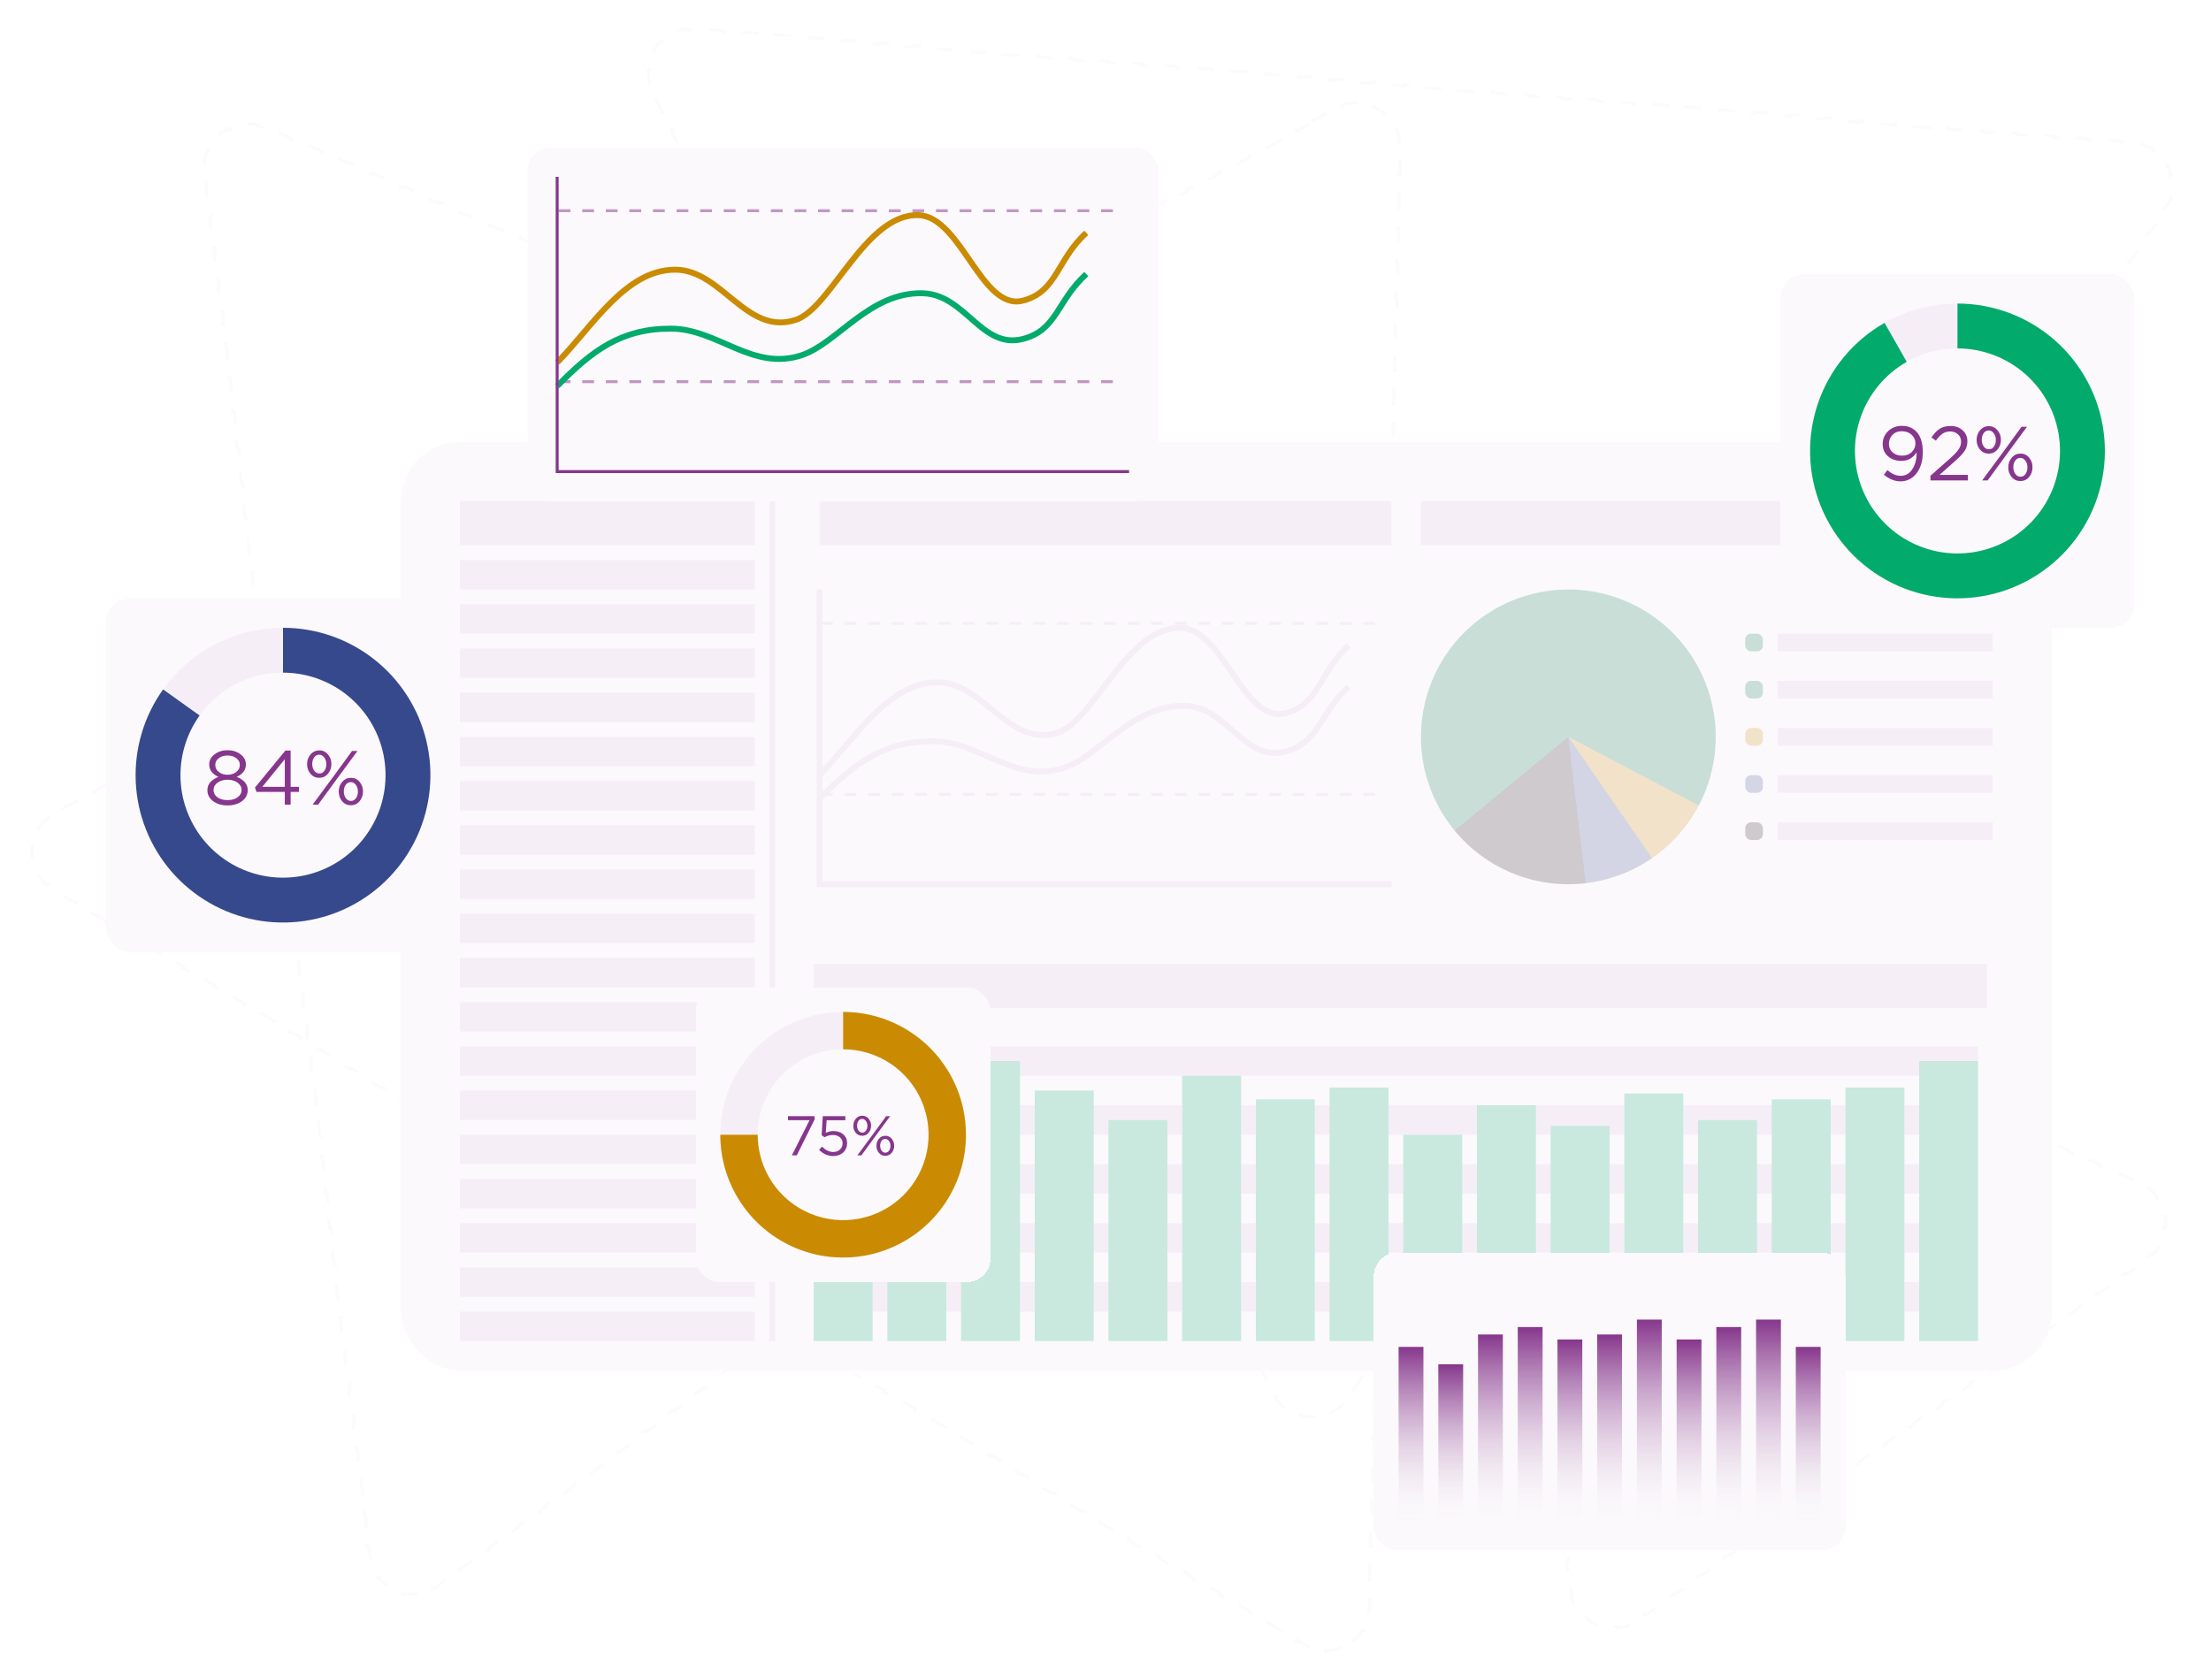 <svg width="750" height="570" viewBox="0 0 750 570" fill="none" xmlns="http://www.w3.org/2000/svg">
<g clip-path="url(#clip0_76_2983)">
<path opacity="0.5" d="M444.833 41.215L450.128 38.301L450.369 38.739L453.017 37.281C453.778 36.862 454.552 36.52 455.332 36.249L455.168 35.777C456.876 35.185 458.614 34.927 460.315 34.965L460.304 35.465C462.012 35.502 463.683 35.847 465.244 36.457L465.426 35.992C467.055 36.628 468.567 37.543 469.887 38.69L469.559 39.068C470.824 40.167 471.906 41.486 472.732 42.982L473.169 42.74C473.992 44.229 474.571 45.888 474.84 47.676L474.345 47.75C474.468 48.566 474.524 49.411 474.506 50.28L474.444 53.301L474.944 53.311L474.821 59.354L474.321 59.344L474.198 65.387L474.698 65.397L474.574 71.44L474.074 71.429L473.951 77.472L474.451 77.483L474.328 83.525L473.828 83.515L473.705 89.558L474.204 89.568L474.081 95.611L473.581 95.601L473.458 101.644L473.958 101.654L473.835 107.697L473.335 107.686L473.211 113.729L473.711 113.74L473.588 119.782L473.088 119.772L472.965 125.815L473.465 125.825L473.341 131.868L472.842 131.858L472.718 137.901L473.218 137.911L473.095 143.954L472.595 143.944L472.472 149.986L472.972 149.997L472.848 156.039L472.348 156.029L472.225 162.072L472.725 162.082L472.602 168.125L472.102 168.115L471.978 174.158L472.478 174.168L472.355 180.211L471.855 180.201L471.732 186.243L472.232 186.254L472.108 192.296L471.609 192.286L471.485 198.329L471.985 198.339L471.862 204.382L471.362 204.372L471.239 210.415L471.739 210.425L471.615 216.468L471.115 216.458L470.992 222.5L471.492 222.511L471.369 228.553L470.869 228.543L470.745 234.586L471.245 234.596L471.122 240.639L470.622 240.629L470.499 246.672L470.999 246.682L470.875 252.725L470.376 252.715L470.252 258.757L470.752 258.768L470.629 264.811L470.129 264.8L470.006 270.843L470.506 270.853L470.382 276.896L469.882 276.886L469.759 282.929L470.259 282.939L470.136 288.982L469.636 288.972L469.513 295.015L470.012 295.025L469.889 301.068L469.389 301.057L469.266 307.1L469.766 307.11L469.643 313.153L469.143 313.143L469.019 319.186L469.519 319.196L469.396 325.239L468.896 325.229L468.773 331.272L469.273 331.282L469.149 337.325L468.649 337.314L468.526 343.357L469.026 343.367L468.903 349.41L468.403 349.4L468.28 355.443L468.779 355.453L468.656 361.496L468.156 361.486L468.033 367.529L468.533 367.539L468.41 373.582L467.91 373.571L467.786 379.614L468.286 379.625L468.163 385.667L467.663 385.657L467.54 391.7L468.04 391.71L467.916 397.753L467.416 397.743L467.293 403.786L467.793 403.796L467.67 409.839L467.17 409.829L467.047 415.871L467.547 415.882L467.423 421.924L466.923 421.914L466.8 427.957L467.3 427.967L467.177 434.01L466.677 434L466.553 440.043L467.053 440.053L466.93 446.096L466.43 446.086L466.307 452.128L466.807 452.139L466.683 458.181L466.184 458.171L466.06 464.214L466.56 464.224L466.437 470.267L465.937 470.257L465.814 476.3L466.314 476.31L466.19 482.353L465.69 482.343L465.567 488.385L466.067 488.396L465.944 494.438L465.444 494.428L465.32 500.471L465.82 500.481L465.697 506.524L465.197 506.514L465.074 512.557L465.574 512.567L465.45 518.61L464.951 518.6L464.827 524.642L465.327 524.653L465.204 530.695L464.704 530.685L464.581 536.728L465.081 536.738L464.957 542.781L464.457 542.771L464.396 545.792C464.378 546.662 464.288 547.503 464.132 548.313L464.623 548.407C464.282 550.183 463.636 551.817 462.753 553.271L462.325 553.012C461.439 554.472 460.305 555.746 458.996 556.793L459.308 557.184C457.942 558.276 456.394 559.129 454.74 559.698L454.577 559.226C452.993 559.771 451.309 560.048 449.601 560.016L449.592 560.516C447.891 560.484 446.165 560.156 444.482 559.494L444.665 559.029C443.897 558.727 443.138 558.353 442.394 557.903L439.808 556.339L439.55 556.767L434.378 553.639L434.637 553.211L429.465 550.083L429.207 550.511L424.035 547.383L424.294 546.955L419.122 543.827L418.863 544.254L413.692 541.126L413.95 540.698L408.779 537.57L408.52 537.998L403.348 534.87L403.607 534.442L398.436 531.314L398.177 531.742L393.005 528.613L393.264 528.186L388.092 525.057L387.834 525.485L382.662 522.357L382.921 521.929L377.749 518.801L377.49 519.229L372.319 516.101L372.578 515.673L367.406 512.545L367.147 512.972L361.976 509.844L362.234 509.416L357.063 506.288L356.804 506.716L351.632 503.588L351.891 503.16L346.72 500.032L346.461 500.46L341.289 497.332L341.548 496.904L336.376 493.775L336.118 494.203L330.946 491.075L331.205 490.647L326.033 487.519L325.774 487.947L320.603 484.819L320.862 484.391L315.69 481.263L315.431 481.691L310.26 478.562L310.518 478.134L305.347 475.006L305.088 475.434L299.916 472.306L300.175 471.878L295.004 468.75L294.745 469.178L289.573 466.05L289.832 465.622L284.66 462.494L284.402 462.921L279.23 459.793L279.489 459.365L274.317 456.237L274.058 456.665L268.887 453.537L269.146 453.109L263.974 449.981L263.715 450.409L258.544 447.28L258.802 446.853L253.631 443.724L253.372 444.152L248.2 441.024L248.459 440.596L243.288 437.468L243.029 437.896L237.857 434.768L238.116 434.34L232.944 431.212L232.686 431.639L227.514 428.511L227.773 428.083L222.601 424.955L222.342 425.383L217.171 422.255L217.429 421.827L212.258 418.699L211.999 419.127L206.827 415.998L207.086 415.571L201.915 412.442L201.656 412.87L196.484 409.742L196.743 409.314L191.571 406.186L191.313 406.614L186.141 403.486L186.4 403.058L181.228 399.93L180.969 400.357L175.798 397.229L176.057 396.801L170.885 393.673L170.626 394.101L165.455 390.973L165.713 390.545L160.542 387.417L160.283 387.845L155.111 384.716L155.37 384.289L150.199 381.16L149.94 381.588L144.768 378.46L145.027 378.032L139.855 374.904L139.597 375.332L134.425 372.204L134.684 371.776L129.512 368.648L129.253 369.075L124.082 365.947L124.341 365.519L119.169 362.391L118.91 362.819L113.739 359.691L113.997 359.263L108.826 356.135L108.567 356.563L103.395 353.434L103.654 353.007L98.483 349.878L98.224 350.306L93.052 347.178L93.311 346.75L88.139 343.622L87.881 344.05L82.709 340.922L82.968 340.494L77.796 337.366L77.537 337.793L72.366 334.665L72.624 334.237L67.453 331.109L67.194 331.537L62.023 328.409L62.281 327.981L57.11 324.853L56.851 325.281L51.679 322.152L51.938 321.725L46.767 318.596L46.508 319.024L41.336 315.896L41.595 315.468L36.423 312.34L36.165 312.768L30.993 309.64L31.252 309.212L26.08 306.084L25.821 306.511L20.65 303.383L20.909 302.955L18.323 301.391C17.579 300.941 16.895 300.442 16.272 299.903L15.944 300.281C14.577 299.097 13.485 297.721 12.667 296.229L13.106 295.989C12.284 294.491 11.748 292.871 11.495 291.214L11.001 291.29C10.738 289.561 10.774 287.793 11.107 286.076L11.598 286.172C11.918 284.527 12.52 282.93 13.402 281.467L12.974 281.209C13.852 279.752 14.999 278.421 16.413 277.295L16.725 277.686C17.37 277.172 18.073 276.701 18.835 276.282L21.482 274.825L21.241 274.387L26.536 271.472L26.777 271.91L32.072 268.995L31.831 268.557L37.126 265.643L37.367 266.081L42.662 263.166L42.421 262.728L47.716 259.813L47.957 260.251L53.252 257.337L53.011 256.899L58.306 253.984L58.547 254.422L63.842 251.507L63.6 251.069L68.895 248.155L69.136 248.593L74.431 245.678L74.19 245.24L79.485 242.326L79.726 242.764L85.021 239.849L84.78 239.411L90.075 236.496L90.316 236.934L95.611 234.02L95.37 233.582L100.665 230.667L100.906 231.105L106.201 228.19L105.96 227.752L111.255 224.838L111.496 225.276L116.791 222.361L116.549 221.923L121.844 219.008L122.085 219.446L127.38 216.532L127.139 216.094L132.434 213.179L132.675 213.617L137.97 210.702L137.729 210.264L143.024 207.35L143.265 207.788L148.56 204.873L148.319 204.435L153.614 201.521L153.855 201.959L159.15 199.044L158.909 198.606L164.204 195.691L164.445 196.129L169.74 193.215L169.498 192.777L174.793 189.862L175.034 190.3L180.329 187.385L180.088 186.947L185.383 184.033L185.624 184.471L190.919 181.556L190.678 181.118L195.973 178.203L196.214 178.641L201.509 175.727L201.268 175.289L206.563 172.374L206.804 172.812L212.099 169.897L211.858 169.459L217.153 166.545L217.394 166.983L222.689 164.068L222.447 163.63L227.742 160.716L227.983 161.154L233.278 158.239L233.037 157.801L238.332 154.886L238.573 155.324L243.868 152.41L243.627 151.972L248.922 149.057L249.163 149.495L254.458 146.58L254.217 146.142L259.512 143.228L259.753 143.666L265.048 140.751L264.807 140.313L270.102 137.398L270.343 137.836L275.638 134.922L275.396 134.484L280.691 131.569L280.932 132.007L286.227 129.092L285.986 128.654L291.281 125.74L291.522 126.178L296.817 123.263L296.576 122.825L301.871 119.911L302.112 120.349L307.407 117.434L307.166 116.996L312.461 114.081L312.702 114.519L317.997 111.605L317.756 111.167L323.051 108.252L323.292 108.69L328.587 105.775L328.345 105.337L333.64 102.423L333.882 102.861L339.176 99.946L338.935 99.508L344.23 96.593L344.471 97.031L349.766 94.117L349.525 93.679L354.82 90.764L355.061 91.202L360.356 88.287L360.115 87.85L365.41 84.935L365.651 85.373L370.946 82.458L370.705 82.02L376 79.106L376.241 79.544L381.536 76.629L381.294 76.191L386.589 73.276L386.83 73.714L392.125 70.8L391.884 70.362L397.179 67.447L397.42 67.885L402.715 64.97L402.474 64.532L407.769 61.618L408.01 62.056L413.305 59.141L413.064 58.703L418.359 55.788L418.6 56.227L423.895 53.312L423.654 52.874L428.949 49.959L429.19 50.397L434.485 47.483L434.243 47.044L439.538 44.13L439.779 44.568L445.074 41.653L444.833 41.215Z" stroke="#FBF9FB" stroke-dasharray="6 6"/>
<path opacity="0.5" d="M513.374 337.087L512.824 331.239L513.322 331.192L513.047 328.269C512.966 327.403 512.959 326.557 513.022 325.734L512.523 325.696C512.66 323.893 513.116 322.197 513.827 320.651L514.281 320.86C514.996 319.308 515.977 317.913 517.158 316.724L516.803 316.372C518.036 315.131 519.477 314.107 521.055 313.353L521.271 313.804C522.783 313.081 524.424 312.615 526.124 312.452L526.077 311.954C527.77 311.792 529.522 311.922 531.27 312.387L531.141 312.87C531.938 313.083 532.735 313.367 533.525 313.73L536.195 314.953L536.403 314.499L541.743 316.946L541.534 317.401L546.873 319.848L547.082 319.394L552.421 321.841L552.212 322.296L557.552 324.743L557.76 324.289L563.099 326.736L562.891 327.191L568.23 329.638L568.438 329.184L573.777 331.631L573.569 332.086L578.908 334.533L579.116 334.079L584.455 336.526L584.247 336.981L589.586 339.428L589.795 338.973L595.134 341.421L594.925 341.875L600.264 344.323L600.473 343.868L605.812 346.316L605.604 346.77L610.943 349.218L611.151 348.763L616.49 351.211L616.282 351.665L621.621 354.113L621.829 353.658L627.168 356.106L626.96 356.56L632.299 359.008L632.508 358.553L637.847 361.001L637.638 361.455L642.977 363.903L643.186 363.448L648.525 365.895L648.317 366.35L653.656 368.797L653.864 368.343L659.203 370.79L658.995 371.245L664.334 373.692L664.542 373.238L669.881 375.685L669.673 376.14L675.012 378.587L675.221 378.133L680.56 380.58L680.351 381.035L685.69 383.482L685.899 383.028L691.238 385.475L691.03 385.93L696.369 388.377L696.577 387.923L701.916 390.37L701.708 390.825L707.047 393.272L707.255 392.817L712.594 395.265L712.386 395.719L717.725 398.167L717.934 397.712L723.273 400.16L723.064 400.614L725.734 401.838C726.524 402.2 727.26 402.618 727.941 403.084L728.223 402.671C729.716 403.691 730.958 404.934 731.941 406.322L731.533 406.611C732.519 408.006 733.237 409.553 733.676 411.171L734.159 411.04C734.617 412.728 734.783 414.488 734.647 416.231L734.148 416.192C734.018 417.863 733.602 419.518 732.893 421.072L733.347 421.279C732.641 422.827 731.653 424.28 730.376 425.56L730.022 425.207C729.44 425.791 728.795 426.339 728.086 426.842L725.691 428.543L725.981 428.95L721.191 432.35L720.902 431.943L716.113 435.343L716.402 435.75L711.613 439.151L711.324 438.743L706.535 442.143L706.824 442.551L702.035 445.951L701.745 445.543L696.956 448.943L697.246 449.351L692.457 452.751L692.167 452.343L687.378 455.743L687.668 456.151L682.878 459.551L682.589 459.143L677.8 462.543L678.089 462.951L673.3 466.351L673.011 465.943L668.222 469.344L668.511 469.751L663.722 473.151L663.433 472.744L658.643 476.144L658.933 476.551L654.144 479.952L653.854 479.544L649.065 482.944L649.355 483.352L644.566 486.752L644.276 486.344L639.487 489.744L639.776 490.152L634.987 493.552L634.698 493.144L629.909 496.544L630.198 496.952L625.409 500.352L625.12 499.944L620.33 503.344L620.62 503.752L615.831 507.152L615.541 506.745L610.752 510.145L611.042 510.552L606.253 513.952L605.963 513.545L601.174 516.945L601.463 517.353L596.674 520.753L596.385 520.345L591.596 523.745L591.885 524.153L587.096 527.553L586.807 527.145L582.017 530.545L582.307 530.953L577.518 534.353L577.228 533.945L572.439 537.345L572.729 537.753L567.94 541.153L567.65 540.745L562.861 544.146L563.15 544.553L558.361 547.953L558.072 547.546L555.677 549.246C554.968 549.749 554.239 550.177 553.495 550.535L553.712 550.985C552.082 551.768 550.384 552.222 548.69 552.379L548.644 551.881C546.943 552.038 545.244 551.886 543.624 551.457L543.496 551.941C541.805 551.494 540.198 550.757 538.756 549.768L539.039 549.356C537.657 548.408 536.432 547.22 535.441 545.828L535.034 546.119C534.047 544.733 533.283 543.151 532.812 541.405L533.295 541.275C533.08 540.478 532.928 539.646 532.847 538.78L532.572 535.856L532.074 535.903L531.524 530.056L532.022 530.009L531.472 524.161L530.974 524.208L530.424 518.361L530.922 518.314L530.372 512.466L529.874 512.513L529.324 506.665L529.822 506.619L529.272 500.771L528.774 500.818L528.224 494.97L528.722 494.924L528.172 489.076L527.674 489.123L527.124 483.275L527.622 483.229L527.072 477.381L526.574 477.428L526.024 471.58L526.522 471.533L525.972 465.686L525.474 465.733L524.924 459.885L525.422 459.838L524.872 453.991L524.374 454.038L523.824 448.19L524.322 448.143L523.772 442.296L523.274 442.343L522.724 436.495L523.222 436.448L522.672 430.601L522.174 430.647L521.624 424.8L522.122 424.753L521.572 418.906L521.074 418.952L520.524 413.105L521.022 413.058L520.472 407.21L519.974 407.257L519.424 401.41L519.922 401.363L519.372 395.515L518.874 395.562L518.324 389.715L518.822 389.668L518.272 383.82L517.774 383.867L517.224 378.02L517.722 377.973L517.172 372.125L516.674 372.172L516.124 366.324L516.622 366.278L516.072 360.43L515.574 360.477L515.024 354.629L515.522 354.583L514.972 348.735L514.474 348.782L513.924 342.934L514.422 342.887L513.872 337.04L513.374 337.087Z" stroke="#FBF9FB" stroke-dasharray="6 6"/>
<path opacity="0.5" d="M462.369 466.863L458.991 471.772L458.58 471.488L456.891 473.943C456.398 474.659 455.86 475.312 455.284 475.903L455.642 476.252C454.38 477.547 452.943 478.556 451.405 479.286L451.191 478.834C449.648 479.566 448 480.006 446.331 480.161L446.377 480.659C444.635 480.82 442.873 480.681 441.179 480.247L441.303 479.762C439.679 479.347 438.121 478.652 436.712 477.686L436.429 478.098C435.026 477.136 433.765 475.913 432.723 474.435L433.132 474.147C432.657 473.473 432.228 472.743 431.854 471.958L430.573 469.268L430.122 469.483L427.56 464.103L428.011 463.888L425.449 458.509L424.998 458.724L422.435 453.344L422.887 453.129L420.325 447.749L419.873 447.964L417.311 442.584L417.762 442.369L415.2 436.99L414.749 437.205L412.187 431.825L412.638 431.61L410.076 426.23L409.624 426.445L407.062 421.065L407.514 420.85L404.951 415.471L404.5 415.686L401.938 410.306L402.389 410.091L399.827 404.711L399.376 404.926L396.813 399.546L397.265 399.331L394.703 393.952L394.251 394.167L391.689 388.787L392.14 388.572L389.578 383.192L389.127 383.407L386.565 378.027L387.016 377.812L384.454 372.433L384.002 372.648L381.44 367.268L381.892 367.053L379.329 361.673L378.878 361.888L376.316 356.508L376.767 356.293L374.205 350.914L373.754 351.129L371.191 345.749L371.643 345.534L369.081 340.154L368.629 340.369L366.067 334.989L366.518 334.774L363.956 329.395L363.505 329.61L360.943 324.23L361.394 324.015L358.832 318.635L358.38 318.85L355.818 313.47L356.27 313.255L353.707 307.876L353.256 308.091L350.694 302.711L351.145 302.496L348.583 297.116L348.131 297.331L345.569 291.951L346.021 291.736L343.459 286.357L343.007 286.572L340.445 281.192L340.896 280.977L338.334 275.597L337.883 275.812L335.32 270.432L335.772 270.217L333.21 264.838L332.758 265.053L330.196 259.673L330.647 259.458L328.085 254.078L327.634 254.293L325.072 248.913L325.523 248.698L322.961 243.319L322.509 243.534L319.947 238.154L320.399 237.939L317.836 232.559L317.385 232.774L314.823 227.394L315.274 227.179L312.712 221.8L312.261 222.015L309.698 216.635L310.15 216.42L307.588 211.04L307.136 211.255L304.574 205.875L305.025 205.66L302.463 200.281L302.012 200.496L299.45 195.116L299.901 194.901L297.339 189.521L296.887 189.736L294.325 184.356L294.777 184.141L292.215 178.762L291.763 178.977L289.201 173.597L289.652 173.382L287.09 168.002L286.639 168.217L284.076 162.837L284.528 162.622L281.966 157.243L281.514 157.458L278.952 152.078L279.403 151.863L276.841 146.483L276.39 146.698L273.828 141.318L274.279 141.103L271.717 135.724L271.265 135.939L268.703 130.559L269.155 130.344L266.592 124.964L266.141 125.179L263.579 119.799L264.03 119.584L261.468 114.205L261.017 114.42L258.454 109.04L258.906 108.825L256.344 103.445L255.892 103.66L253.33 98.28L253.781 98.065L251.219 92.686L250.768 92.9L248.206 87.521L248.657 87.306L246.095 81.926L245.643 82.141L243.081 76.761L243.533 76.546L240.97 71.166L240.519 71.382L237.957 66.002L238.408 65.787L235.846 60.407L235.395 60.622L232.832 55.242L233.284 55.027L230.722 49.648L230.27 49.862L227.708 44.483L228.159 44.268L225.597 38.888L225.146 39.103L222.584 33.723L223.035 33.508L221.754 30.818C221.38 30.034 221.084 29.241 220.86 28.447L220.378 28.583C219.888 26.842 219.733 25.093 219.87 23.397L220.368 23.437C220.506 21.734 220.948 20.087 221.649 18.564L221.195 18.355C221.926 16.766 222.928 15.31 224.15 14.059L224.508 14.409C225.68 13.211 227.06 12.209 228.602 11.472L228.386 11.021C229.921 10.287 231.611 9.806 233.411 9.643L233.457 10.141C234.278 10.066 235.124 10.06 235.991 10.129L238.961 10.364L239.001 9.866L244.941 10.337L244.901 10.835L250.841 11.306L250.881 10.808L256.821 11.279L256.781 11.777L262.721 12.248L262.761 11.75L268.701 12.221L268.662 12.719L274.602 13.19L274.641 12.692L280.581 13.162L280.542 13.661L286.482 14.132L286.521 13.633L292.461 14.104L292.422 14.603L298.362 15.074L298.402 14.575L304.342 15.046L304.302 15.545L310.242 16.016L310.282 15.517L316.222 15.988L316.182 16.487L322.122 16.958L322.162 16.459L328.102 16.93L328.063 17.428L334.003 17.899L334.042 17.401L339.982 17.872L339.943 18.37L345.883 18.841L345.922 18.343L351.862 18.814L351.823 19.312L357.763 19.783L357.803 19.285L363.743 19.756L363.703 20.254L369.643 20.725L369.683 20.227L375.623 20.698L375.583 21.196L381.523 21.667L381.563 21.169L387.503 21.64L387.464 22.138L393.404 22.609L393.443 22.11L399.383 22.581L399.344 23.08L405.284 23.551L405.323 23.052L411.263 23.523L411.224 24.022L417.164 24.493L417.204 23.994L423.144 24.465L423.104 24.964L429.044 25.435L429.084 24.936L435.024 25.407L434.984 25.905L440.924 26.376L440.964 25.878L446.904 26.349L446.865 26.847L452.805 27.318L452.844 26.82L458.784 27.291L458.745 27.789L464.685 28.26L464.724 27.762L470.664 28.233L470.625 28.731L476.565 29.202L476.605 28.704L482.545 29.175L482.505 29.673L488.445 30.144L488.485 29.646L494.425 30.116L494.385 30.615L500.325 31.086L500.365 30.587L506.305 31.058L506.266 31.557L512.206 32.028L512.245 31.529L518.185 32L518.146 32.499L524.086 32.97L524.125 32.471L530.065 32.942L530.026 33.441L535.966 33.911L536.006 33.413L541.946 33.884L541.906 34.383L547.846 34.853L547.886 34.355L553.826 34.826L553.786 35.324L559.726 35.795L559.766 35.297L565.706 35.768L565.667 36.266L571.607 36.737L571.646 36.239L577.586 36.71L577.547 37.208L583.487 37.679L583.526 37.181L589.466 37.652L589.427 38.15L595.367 38.621L595.407 38.123L601.347 38.593L601.307 39.092L607.247 39.563L607.287 39.064L613.227 39.535L613.187 40.034L619.127 40.505L619.167 40.006L625.107 40.477L625.068 40.976L631.008 41.447L631.047 40.948L636.987 41.419L636.948 41.918L642.888 42.389L642.927 41.89L648.867 42.361L648.828 42.859L654.768 43.33L654.808 42.832L660.748 43.303L660.708 43.801L666.648 44.272L666.688 43.774L672.628 44.245L672.588 44.743L678.528 45.214L678.568 44.716L684.508 45.187L684.469 45.685L690.409 46.156L690.448 45.658L696.388 46.129L696.349 46.627L702.289 47.098L702.328 46.599L708.268 47.071L708.229 47.569L714.169 48.04L714.209 47.541L720.149 48.012L720.109 48.511L723.079 48.746C723.946 48.815 724.781 48.955 725.58 49.157L725.703 48.673C727.456 49.118 729.049 49.859 730.449 50.825L730.165 51.237C731.571 52.207 732.776 53.414 733.744 54.782L734.153 54.493C735.163 55.921 735.923 57.517 736.395 59.201L735.913 59.336C736.365 60.95 736.542 62.647 736.41 64.35L736.909 64.388C736.777 66.085 736.348 67.788 735.589 69.43L735.135 69.22C734.789 69.968 734.371 70.704 733.878 71.421L732.189 73.875L732.601 74.159L729.223 79.067L728.811 78.784L725.434 83.693L725.845 83.976L722.468 88.885L722.056 88.602L718.678 93.51L719.09 93.794L715.712 98.703L715.3 98.419L711.922 103.328L712.334 103.611L708.956 108.52L708.544 108.237L705.166 113.145L705.578 113.429L702.2 118.338L701.788 118.054L698.41 122.963L698.822 123.247L695.444 128.155L695.032 127.872L691.655 132.781L692.066 133.064L688.689 137.973L688.277 137.69L684.899 142.598L685.311 142.882L681.933 147.791L681.521 147.507L678.143 152.416L678.555 152.699L675.177 157.608L674.765 157.325L671.387 162.234L671.799 162.517L668.421 167.426L668.009 167.142L664.631 172.051L665.043 172.335L661.665 177.243L661.254 176.96L657.876 181.869L658.288 182.152L654.91 187.061L654.498 186.778L651.12 191.686L651.532 191.97L648.154 196.879L647.742 196.595L644.364 201.504L644.776 201.787L641.398 206.696L640.986 206.413L637.608 211.322L638.02 211.605L634.642 216.514L634.23 216.23L630.852 221.139L631.264 221.423L627.886 226.331L627.475 226.048L624.097 230.957L624.509 231.24L621.131 236.149L620.719 235.866L617.341 240.774L617.753 241.058L614.375 245.967L613.963 245.683L610.585 250.592L610.997 250.876L607.619 255.784L607.207 255.501L603.829 260.41L604.241 260.693L600.863 265.602L600.451 265.318L597.073 270.227L597.485 270.511L594.107 275.42L593.696 275.136L590.318 280.045L590.73 280.328L587.352 285.237L586.94 284.954L583.562 289.863L583.974 290.146L580.596 295.055L580.184 294.771L576.806 299.68L577.218 299.964L573.84 304.872L573.428 304.589L570.05 309.498L570.462 309.781L567.084 314.69L566.672 314.407L563.294 319.315L563.706 319.599L560.328 324.508L559.917 324.224L556.539 329.133L556.951 329.416L553.573 334.325L553.161 334.042L549.783 338.951L550.195 339.234L546.817 344.143L546.405 343.859L543.027 348.768L543.439 349.052L540.061 353.96L539.649 353.677L536.271 358.586L536.683 358.869L533.305 363.778L532.893 363.495L529.515 368.403L529.927 368.687L526.549 373.596L526.138 373.312L522.76 378.221L523.172 378.504L519.794 383.413L519.382 383.13L516.004 388.039L516.416 388.322L513.038 393.231L512.626 392.947L509.248 397.856L509.66 398.14L506.282 403.049L505.87 402.765L502.492 407.674L502.904 407.957L499.526 412.866L499.114 412.583L495.736 417.491L496.148 417.775L492.77 422.684L492.359 422.4L488.981 427.309L489.393 427.593L486.015 432.501L485.603 432.218L482.225 437.127L482.637 437.41L479.259 442.319L478.847 442.036L475.469 446.944L475.881 447.228L472.503 452.137L472.091 451.853L468.713 456.762L469.125 457.045L465.747 461.954L465.335 461.671L461.957 466.58L462.369 466.863Z" stroke="#FBF9FB" stroke-dasharray="6 6"/>
<path opacity="0.5" d="M516.18 226.069L521.749 228.46L521.552 228.919L524.336 230.115C525.135 230.458 525.881 230.857 526.573 231.306L526.845 230.886C528.362 231.87 529.634 233.082 530.65 234.447L530.249 234.745C531.27 236.115 532.025 237.645 532.503 239.251L532.982 239.109C533.482 240.785 533.69 242.54 533.597 244.287L533.098 244.26C533.008 245.934 532.632 247.598 531.961 249.168L532.42 249.365C531.752 250.929 530.799 252.406 529.554 253.717L529.192 253.373C528.624 253.971 527.992 254.534 527.296 255.054L524.868 256.868L525.168 257.269L520.313 260.896L520.013 260.496L515.159 264.123L515.458 264.524L510.603 268.151L510.304 267.751L505.449 271.378L505.749 271.779L500.894 275.406L500.595 275.006L495.74 278.633L496.039 279.034L491.184 282.661L490.885 282.261L486.03 285.888L486.33 286.289L481.475 289.916L481.176 289.516L476.321 293.143L476.62 293.544L471.765 297.171L471.466 296.77L466.611 300.398L466.911 300.799L462.056 304.426L461.757 304.025L456.902 307.653L457.201 308.054L452.346 311.681L452.047 311.28L447.192 314.908L447.492 315.308L442.637 318.936L442.338 318.535L437.483 322.163L437.782 322.563L432.927 326.191L432.628 325.79L427.773 329.418L428.073 329.818L423.218 333.446L422.919 333.045L418.064 336.673L418.363 337.073L413.508 340.701L413.209 340.3L408.354 343.928L408.654 344.328L403.799 347.956L403.5 347.555L398.645 351.183L398.944 351.583L394.089 355.211L393.79 354.81L388.935 358.438L389.235 358.838L384.38 362.466L384.081 362.065L379.226 365.693L379.525 366.093L374.67 369.721L374.371 369.32L369.516 372.948L369.816 373.348L364.961 376.976L364.662 376.575L359.807 380.203L360.106 380.603L355.251 384.231L354.952 383.83L350.097 387.458L350.397 387.858L345.542 391.486L345.243 391.085L340.388 394.713L340.687 395.113L335.832 398.741L335.533 398.34L330.678 401.968L330.978 402.368L326.123 405.996L325.824 405.595L320.969 409.223L321.268 409.623L316.413 413.251L316.114 412.85L311.259 416.478L311.559 416.878L306.704 420.506L306.405 420.105L301.55 423.733L301.849 424.133L296.994 427.761L296.695 427.36L291.84 430.988L292.14 431.388L287.285 435.016L286.986 434.615L282.131 438.243L282.43 438.643L277.575 442.271L277.276 441.87L272.421 445.498L272.721 445.898L267.866 449.526L267.567 449.125L262.712 452.753L263.011 453.153L258.156 456.781L257.857 456.38L253.002 460.008L253.302 460.408L248.447 464.036L248.148 463.635L243.293 467.263L243.592 467.663L238.737 471.291L238.438 470.89L233.583 474.518L233.883 474.918L229.028 478.546L228.729 478.145L223.874 481.773L224.173 482.173L219.318 485.801L219.019 485.4L214.164 489.028L214.464 489.428L209.609 493.056L209.31 492.655L204.455 496.282L204.754 496.683L199.899 500.311L199.6 499.91L194.745 503.537L195.045 503.938L190.19 507.565L189.891 507.165L185.036 510.792L185.335 511.193L180.48 514.82L180.181 514.42L175.326 518.047L175.626 518.448L170.771 522.075L170.472 521.675L165.617 525.302L165.916 525.703L161.061 529.33L160.762 528.93L155.907 532.557L156.207 532.958L151.352 536.585L151.053 536.185L148.625 537.999C147.929 538.519 147.21 538.965 146.475 539.34L146.702 539.786C145.092 540.608 143.406 541.103 141.717 541.301L141.658 540.804C139.962 541.003 138.259 540.892 136.629 540.503L136.513 540.989C134.812 540.584 133.187 539.887 131.722 538.933L131.994 538.514C130.59 537.599 129.337 536.442 128.312 535.075L127.912 535.375C126.891 534.013 126.089 532.45 125.576 530.716L126.056 530.575C125.822 529.784 125.65 528.955 125.547 528.092L125.19 525.083L124.694 525.142L123.979 519.124L124.476 519.065L123.762 513.047L123.265 513.105L122.551 507.087L123.048 507.028L122.334 501.01L121.837 501.069L121.123 495.051L121.619 494.992L120.905 488.974L120.409 489.033L119.695 483.015L120.191 482.956L119.477 476.938L118.981 476.997L118.266 470.979L118.763 470.92L118.049 464.902L117.552 464.961L116.838 458.943L117.335 458.884L116.621 452.866L116.124 452.925L115.41 446.907L115.906 446.848L115.192 440.83L114.696 440.888L113.982 434.87L114.478 434.811L113.764 428.793L113.268 428.852L112.553 422.834L113.05 422.775L112.336 416.757L111.839 416.816L111.125 410.798L111.622 410.739L110.908 404.721L110.411 404.78L109.697 398.762L110.193 398.703L109.479 392.685L108.983 392.744L108.269 386.726L108.765 386.667L108.051 380.649L107.555 380.708L106.84 374.69L107.337 374.631L106.623 368.613L106.126 368.671L105.412 362.653L105.909 362.594L105.195 356.576L104.698 356.635L103.984 350.617L104.48 350.558L103.766 344.54L103.27 344.599L102.556 338.581L103.052 338.522L102.338 332.504L101.842 332.563L101.127 326.545L101.624 326.486L100.91 320.468L100.413 320.527L99.699 314.509L100.196 314.45L99.482 308.432L98.985 308.491L98.271 302.473L98.767 302.414L98.053 296.396L97.557 296.455L96.843 290.436L97.339 290.378L96.625 284.359L96.129 284.418L95.414 278.4L95.911 278.341L95.197 272.323L94.7 272.382L93.986 266.364L94.483 266.305L93.769 260.287L93.272 260.346L92.558 254.328L93.054 254.269L92.34 248.251L91.844 248.31L91.13 242.292L91.626 242.233L90.912 236.215L90.416 236.274L89.701 230.256L90.198 230.197L89.484 224.179L88.987 224.238L88.273 218.219L88.77 218.161L88.056 212.142L87.559 212.201L86.845 206.183L87.341 206.124L86.627 200.106L86.131 200.165L85.417 194.147L85.913 194.088L85.199 188.07L84.703 188.129L83.988 182.111L84.485 182.052L83.771 176.034L83.274 176.093L82.56 170.075L83.057 170.016L82.343 163.998L81.846 164.057L81.132 158.039L81.629 157.98L80.914 151.962L80.418 152.021L79.704 146.003L80.2 145.944L79.486 139.926L78.99 139.984L78.275 133.966L78.772 133.907L78.058 127.889L77.561 127.948L76.847 121.93L77.344 121.871L76.63 115.853L76.133 115.912L75.419 109.894L75.915 109.835L75.201 103.817L74.705 103.876L73.991 97.858L74.487 97.799L73.773 91.781L73.277 91.84L72.562 85.822L73.059 85.763L72.345 79.745L71.848 79.804L71.134 73.785L71.631 73.727L70.917 67.709L70.42 67.767L69.706 61.749L70.203 61.691L69.845 58.681C69.743 57.818 69.716 56.972 69.759 56.148L69.259 56.123C69.352 54.317 69.766 52.61 70.44 51.047L70.899 51.245C71.576 49.676 72.523 48.258 73.675 47.04L73.311 46.697C74.513 45.426 75.929 44.368 77.488 43.575L77.715 44.021C79.209 43.262 80.838 42.755 82.534 42.551L82.475 42.055C84.164 41.852 85.918 41.939 87.677 42.361L87.56 42.847C88.362 43.04 89.165 43.306 89.964 43.649L92.749 44.844L92.946 44.384L98.515 46.775L98.317 47.234L103.886 49.625L104.083 49.166L109.652 51.556L109.455 52.016L115.024 54.406L115.221 53.947L120.79 56.337L120.593 56.797L126.162 59.187L126.359 58.728L131.928 61.118L131.731 61.578L137.299 63.969L137.497 63.509L143.066 65.9L142.868 66.359L148.437 68.75L148.634 68.29L154.203 70.681L154.006 71.14L159.575 73.531L159.772 73.072L165.341 75.462L165.144 75.921L170.713 78.312L170.91 77.853L176.479 80.243L176.282 80.703L181.85 83.093L182.048 82.634L187.617 85.024L187.419 85.484L192.988 87.874L193.185 87.415L198.754 89.806L198.557 90.265L204.126 92.656L204.323 92.196L209.892 94.587L209.695 95.046L215.264 97.437L215.461 96.977L221.03 99.368L220.833 99.827L226.401 102.218L226.599 101.759L232.168 104.149L231.97 104.609L237.539 106.999L237.736 106.54L243.305 108.93L243.108 109.39L248.677 111.78L248.874 111.321L254.443 113.712L254.246 114.171L259.815 116.562L260.012 116.102L265.581 118.493L265.384 118.952L270.952 121.343L271.15 120.883L276.719 123.274L276.521 123.733L282.09 126.124L282.287 125.664L287.856 128.055L287.659 128.515L293.228 130.905L293.425 130.446L298.994 132.836L298.797 133.296L304.366 135.686L304.563 135.227L310.132 137.617L309.935 138.077L315.503 140.467L315.701 140.008L321.27 142.399L321.072 142.858L326.641 145.249L326.838 144.789L332.407 147.18L332.21 147.639L337.779 150.03L337.976 149.57L343.545 151.961L343.348 152.42L348.917 154.811L349.114 154.352L354.683 156.742L354.486 157.202L360.054 159.592L360.252 159.133L365.821 161.523L365.623 161.983L371.192 164.373L371.389 163.914L376.958 166.305L376.761 166.764L382.33 169.155L382.527 168.695L388.096 171.086L387.899 171.545L393.468 173.936L393.665 173.476L399.234 175.867L399.037 176.326L404.605 178.717L404.803 178.257L410.371 180.648L410.174 181.108L415.743 183.498L415.94 183.039L421.509 185.429L421.312 185.889L426.881 188.279L427.078 187.82L432.647 190.21L432.45 190.67L438.019 193.06L438.216 192.601L443.785 194.992L443.587 195.451L449.156 197.842L449.354 197.382L454.922 199.773L454.725 200.232L460.294 202.623L460.491 202.163L466.06 204.554L465.863 205.013L471.432 207.404L471.629 206.945L477.198 209.335L477.001 209.795L482.57 212.185L482.767 211.726L488.336 214.116L488.138 214.576L493.707 216.966L493.905 216.507L499.473 218.898L499.276 219.357L504.845 221.748L505.042 221.288L510.611 223.679L510.414 224.138L515.983 226.529L516.18 226.069Z" stroke="#FBF9FB" stroke-dasharray="6 6"/>
<rect x="136" y="150" width="560" height="315" rx="20" fill="#FBF9FB"/>
<path opacity="0.2" d="M582 250C582 241.976 580.069 234.069 576.369 226.948C572.67 219.828 567.311 213.702 560.745 209.089C554.179 204.475 546.599 201.51 538.646 200.444C530.693 199.377 522.6 200.24 515.05 202.961C507.501 205.681 500.717 210.178 495.272 216.072C489.827 221.967 485.881 229.085 483.767 236.826C481.652 244.567 481.432 252.703 483.125 260.547C484.818 268.391 488.373 275.712 493.492 281.892L532 250H582Z" fill="#007347"/>
<path opacity="0.2" d="M582 250C582 258.105 580.03 266.089 576.258 273.264L532 250H582Z" fill="#007347"/>
<path opacity="0.2" d="M576.267 273.248C572.498 280.424 567.041 286.576 560.367 291.175L532 250L576.267 273.248Z" fill="#CA8B02"/>
<path opacity="0.2" d="M560.38 291.165C553.707 295.766 546.016 298.675 537.968 299.643L532 250L560.38 291.165Z" fill="#36498C"/>
<path opacity="0.2" d="M537.96 299.644C529.646 300.642 521.214 299.536 513.439 296.427C505.664 293.319 498.794 288.308 493.459 281.853L532 250L537.96 299.644Z" fill="#190F19"/>
<rect x="592" y="215" width="6" height="6" rx="2" fill="#C9DED7"/>
<rect x="603" y="215" width="73" height="6" fill="#F6EEF7"/>
<rect x="603" y="231" width="73" height="6" fill="#F6EEF7"/>
<rect x="603" y="247" width="73" height="6" fill="#F6EEF7"/>
<rect x="603" y="263" width="73" height="6" fill="#F6EEF7"/>
<rect x="603" y="279" width="73" height="6" fill="#F6EEF7"/>
<rect x="592" y="231" width="6" height="6" rx="2" fill="#C9DED7"/>
<rect x="592" y="247" width="6" height="6" rx="2" fill="#F1E3C9"/>
<rect x="592" y="263" width="6" height="6" rx="2" fill="#D4D6E5"/>
<rect x="592" y="279" width="6" height="6" rx="2" fill="#CECACE"/>
<rect x="482" y="170" width="194" height="15" fill="#F6EEF7"/>
<rect x="156" y="170" width="100" height="15" fill="#F6EEF7"/>
<rect x="156" y="190" width="100" height="10" fill="#F6EEF7"/>
<rect x="156" y="205" width="100" height="10" fill="#F6EEF7"/>
<rect x="156" y="220" width="100" height="10" fill="#F6EEF7"/>
<rect x="156" y="235" width="100" height="10" fill="#F6EEF7"/>
<rect x="156" y="250" width="100" height="10" fill="#F6EEF7"/>
<rect x="156" y="265" width="100" height="10" fill="#F6EEF7"/>
<rect x="156" y="280" width="100" height="10" fill="#F6EEF7"/>
<rect x="156" y="295" width="100" height="10" fill="#F6EEF7"/>
<rect x="156" y="310" width="100" height="10" fill="#F6EEF7"/>
<rect x="156" y="325" width="100" height="10" fill="#F6EEF7"/>
<rect x="156" y="340" width="100" height="10" fill="#F6EEF7"/>
<rect x="156" y="355" width="100" height="10" fill="#F6EEF7"/>
<rect x="156" y="370" width="100" height="10" fill="#F6EEF7"/>
<rect x="156" y="385" width="100" height="10" fill="#F6EEF7"/>
<rect x="156" y="400" width="100" height="10" fill="#F6EEF7"/>
<rect x="156" y="415" width="100" height="10" fill="#F6EEF7"/>
<rect x="156" y="430" width="100" height="10" fill="#F6EEF7"/>
<rect x="156" y="445" width="100" height="10" fill="#F6EEF7"/>
<rect x="261" y="170" width="2" height="285" fill="#F6EEF7"/>
<rect x="278" y="170" width="194" height="15" fill="#F6EEF7"/>
<path d="M278.5 269.5H470.5M278.5 211.5H470.5" stroke="#F6EEF7" stroke-dasharray="4 4"/>
<path d="M278 200V300H472" stroke="#F6EEF7" stroke-width="2"/>
<path d="M278 271C289.812 258.978 299.646 251.5 316.5 251.5C332.5 251.5 344.18 266.107 361 260.5C373 256.5 384.017 239.004 402 239.5C416.587 239.902 421.87 258.647 436 255C447.632 251.998 447.5 242 457.5 233" stroke="#F6EEF7" stroke-width="2"/>
<path d="M278 263C289.812 250.978 301.146 231.5 318 231.5C334 231.5 342.18 254.107 359 248.5C371 244.5 382.517 212.504 400.5 213C415.087 213.402 421.87 245.647 436 242C447.632 238.998 447.5 228 457.5 219" stroke="#F6EEF7" stroke-width="2"/>
<rect x="276" y="327" width="398" height="15" fill="#F6EEF7"/>
<rect x="276" y="355" width="395" height="10" fill="#F6EEF7"/>
<rect x="276" y="375" width="395" height="10" fill="#F6EEF7"/>
<rect x="276" y="395" width="395" height="10" fill="#F6EEF7"/>
<rect x="276" y="415" width="395" height="10" fill="#F6EEF7"/>
<rect x="276" y="435" width="395" height="10" fill="#F6EEF7"/>
<rect x="276" y="373" width="20" height="82" fill="#C9E9DE"/>
<rect x="301" y="365" width="20" height="90" fill="#C9E9DE"/>
<rect x="326" y="360" width="20" height="95" fill="#C9E9DE"/>
<rect x="351" y="370" width="20" height="85" fill="#C9E9DE"/>
<rect x="376" y="380" width="20" height="75" fill="#C9E9DE"/>
<rect x="401" y="365" width="20" height="90" fill="#C9E9DE"/>
<rect x="426" y="373" width="20" height="82" fill="#C9E9DE"/>
<rect x="451" y="369" width="20" height="86" fill="#C9E9DE"/>
<rect x="476" y="385" width="20" height="70" fill="#C9E9DE"/>
<rect x="501" y="375" width="20" height="80" fill="#C9E9DE"/>
<rect x="526" y="382" width="20" height="73" fill="#C9E9DE"/>
<rect x="551" y="371" width="20" height="84" fill="#C9E9DE"/>
<rect x="576" y="380" width="20" height="75" fill="#C9E9DE"/>
<rect x="601" y="373" width="20" height="82" fill="#C9E9DE"/>
<rect x="626" y="369" width="20" height="86" fill="#C9E9DE"/>
<rect x="651" y="360" width="20" height="95" fill="#C9E9DE"/>
<g filter="url(#filter0_d_76_2983)">
<rect x="36" y="203" width="120" height="120" rx="8" fill="#FBF9FB" shape-rendering="crispEdges"/>
<path d="M146 263C146 290.614 123.614 313 96 313C68.386 313 46 290.614 46 263C46 235.386 68.386 213 96 213C123.614 213 146 235.386 146 263ZM61.215 263C61.215 282.211 76.789 297.785 96 297.785C115.211 297.785 130.785 282.211 130.785 263C130.785 243.789 115.211 228.215 96 228.215C76.789 228.215 61.215 243.789 61.215 263Z" fill="#F6EEF7"/>
<path d="M96 213C107.215 213 118.105 216.771 126.919 223.706C135.733 230.641 141.959 240.338 144.597 251.238C147.235 262.139 146.132 273.61 141.465 283.808C136.797 294.006 128.837 302.338 118.863 307.467C108.889 312.595 97.48 314.221 86.471 312.084C75.461 309.946 65.49 304.169 58.159 295.681C50.829 287.193 46.565 276.487 46.052 265.284C45.54 254.08 48.809 243.03 55.334 233.909L67.709 242.761C63.169 249.107 60.895 256.795 61.251 264.589C61.608 272.383 64.574 279.831 69.674 285.736C74.774 291.641 81.711 295.66 89.37 297.147C97.03 298.634 104.967 297.503 111.906 293.935C118.845 290.368 124.383 284.571 127.63 277.476C130.877 270.381 131.644 262.401 129.809 254.818C127.974 247.234 123.642 240.488 117.51 235.663C111.378 230.838 103.802 228.215 96 228.215V213Z" fill="#36498C"/>
<path d="M82.078 271.83C80.778 272.783 79.149 273.26 77.19 273.26C75.231 273.26 73.602 272.783 72.302 271.83C71.002 270.859 70.352 269.62 70.352 268.112V268.06C70.352 267.02 70.69 266.127 71.366 265.382C72.042 264.619 72.952 264.021 74.096 263.588C72.016 262.635 70.976 261.239 70.976 259.402V259.35C70.976 257.981 71.583 256.837 72.796 255.918C74.027 254.999 75.491 254.54 77.19 254.54C78.889 254.54 80.345 254.999 81.558 255.918C82.789 256.837 83.404 257.981 83.404 259.35V259.402C83.404 261.239 82.364 262.635 80.284 263.588C81.428 264.021 82.338 264.611 83.014 265.356C83.69 266.101 84.028 266.994 84.028 268.034V268.086C84.028 269.611 83.378 270.859 82.078 271.83ZM74.226 261.924C75.023 262.548 76.011 262.86 77.19 262.86C78.369 262.86 79.357 262.548 80.154 261.924C80.951 261.3 81.35 260.503 81.35 259.532V259.48C81.35 258.579 80.951 257.833 80.154 257.244C79.374 256.637 78.386 256.334 77.19 256.334C75.994 256.334 74.997 256.637 74.2 257.244C73.42 257.833 73.03 258.579 73.03 259.48V259.532C73.03 260.503 73.429 261.3 74.226 261.924ZM73.706 270.478C74.573 271.137 75.734 271.466 77.19 271.466C78.646 271.466 79.799 271.137 80.648 270.478C81.515 269.819 81.948 269.013 81.948 268.06V268.008C81.948 267.02 81.489 266.197 80.57 265.538C79.651 264.879 78.525 264.55 77.19 264.55C75.855 264.55 74.729 264.879 73.81 265.538C72.891 266.197 72.432 267.02 72.432 268.008V268.06C72.432 269.013 72.857 269.819 73.706 270.478Z" fill="#86368C"/>
<path d="M96.609 273V268.684H87.015L86.495 267.202L96.791 254.67H98.585V266.968H101.419V268.684H98.585V273H96.609ZM88.965 266.968H96.609V257.582L88.965 266.968Z" fill="#86368C"/>
<path d="M111.244 262.522C110.464 263.441 109.476 263.9 108.28 263.9C107.084 263.9 106.096 263.449 105.316 262.548C104.554 261.629 104.172 260.546 104.172 259.298V259.246C104.172 257.981 104.562 256.889 105.342 255.97C106.122 255.051 107.119 254.592 108.332 254.592C109.511 254.592 110.482 255.051 111.244 255.97C112.024 256.871 112.414 257.946 112.414 259.194V259.246C112.414 260.511 112.024 261.603 111.244 262.522ZM108.28 256.048C107.587 256.048 107.015 256.351 106.564 256.958C106.131 257.565 105.914 258.31 105.914 259.194V259.246C105.914 260.147 106.148 260.91 106.616 261.534C107.084 262.141 107.656 262.444 108.332 262.444C109.026 262.444 109.589 262.141 110.022 261.534C110.473 260.927 110.698 260.182 110.698 259.298V259.246C110.698 258.362 110.456 257.608 109.97 256.984C109.502 256.36 108.939 256.048 108.28 256.048ZM113.064 263.51L119.408 254.8H121.254L114.234 264.342L107.916 273H106.044L113.064 263.51ZM118.992 273.208C117.814 273.208 116.834 272.757 116.054 271.856C115.292 270.937 114.91 269.854 114.91 268.606V268.554C114.91 267.289 115.3 266.197 116.08 265.278C116.86 264.359 117.848 263.9 119.044 263.9C120.258 263.9 121.237 264.359 121.982 265.278C122.745 266.179 123.126 267.254 123.126 268.502V268.554C123.126 269.837 122.736 270.937 121.956 271.856C121.194 272.757 120.206 273.208 118.992 273.208ZM119.044 271.752C119.738 271.752 120.301 271.449 120.734 270.842C121.185 270.235 121.41 269.49 121.41 268.606V268.554C121.41 267.653 121.176 266.899 120.708 266.292C120.24 265.668 119.668 265.356 118.992 265.356C118.299 265.356 117.727 265.659 117.276 266.266C116.843 266.873 116.626 267.618 116.626 268.502V268.554C116.626 269.455 116.86 270.218 117.328 270.842C117.796 271.449 118.368 271.752 119.044 271.752Z" fill="#86368C"/>
</g>
<g filter="url(#filter1_d_76_2983)">
<rect x="466" y="425" width="160" height="101" rx="8" fill="#FBF9FB" shape-rendering="crispEdges"/>
<rect x="474.421" y="456.983" width="8.421" height="60.6" fill="url(#paint0_linear_76_2983)"/>
<rect x="487.895" y="462.875" width="8.421" height="54.708" fill="url(#paint1_linear_76_2983)"/>
<rect x="501.368" y="452.774" width="8.421" height="64.808" fill="url(#paint2_linear_76_2983)"/>
<rect x="514.842" y="450.25" width="8.421" height="67.333" fill="url(#paint3_linear_76_2983)"/>
<rect x="528.316" y="454.458" width="8.421" height="63.125" fill="url(#paint4_linear_76_2983)"/>
<rect x="541.79" y="452.774" width="8.421" height="64.808" fill="url(#paint5_linear_76_2983)"/>
<rect x="555.263" y="447.725" width="8.421" height="69.858" fill="url(#paint6_linear_76_2983)"/>
<rect x="568.737" y="454.458" width="8.421" height="63.125" fill="url(#paint7_linear_76_2983)"/>
<rect x="582.211" y="450.25" width="8.421" height="67.333" fill="url(#paint8_linear_76_2983)"/>
<rect x="595.684" y="447.725" width="8.421" height="69.858" fill="url(#paint9_linear_76_2983)"/>
<rect x="609.158" y="456.983" width="8.421" height="60.6" fill="url(#paint10_linear_76_2983)"/>
</g>
<g filter="url(#filter2_d_76_2983)">
<rect x="604" y="93" width="120" height="120" rx="8" fill="#FBF9FB" shape-rendering="crispEdges"/>
<path d="M714 153C714 180.614 691.614 203 664 203C636.386 203 614 180.614 614 153C614 125.386 636.386 103 664 103C691.614 103 714 125.386 714 153ZM629.215 153C629.215 172.211 644.789 187.785 664 187.785C683.211 187.785 698.785 172.211 698.785 153C698.785 133.789 683.211 118.215 664 118.215C644.789 118.215 629.215 133.789 629.215 153Z" fill="#F6EEF7"/>
<path d="M664 103C676.144 103 687.872 107.419 696.996 115.433C706.12 123.447 712.015 134.507 713.582 146.549C715.149 158.591 712.28 170.792 705.51 180.873C698.74 190.955 688.533 198.228 676.794 201.335C665.055 204.443 652.586 203.172 641.715 197.759C630.844 192.347 622.315 183.163 617.719 171.923C613.123 160.683 612.775 148.154 616.74 136.676C620.704 125.198 628.711 115.555 639.264 109.547L646.791 122.77C639.449 126.949 633.879 133.658 631.121 141.643C628.363 149.629 628.605 158.345 631.802 166.165C635 173.985 640.934 180.374 648.496 184.139C656.059 187.904 664.734 188.789 672.901 186.627C681.068 184.465 688.169 179.405 692.878 172.391C697.588 165.378 699.584 156.89 698.494 148.512C697.404 140.135 693.303 132.44 686.955 126.865C680.608 121.29 672.448 118.215 664 118.215V103Z" fill="#02AB6B"/>
<path d="M644.722 161.44C646.403 161.44 647.721 160.695 648.674 159.204C649.645 157.714 650.13 155.928 650.13 153.848V153.484C648.882 155.408 647.166 156.37 644.982 156.37C643.11 156.37 641.585 155.842 640.406 154.784C639.227 153.727 638.638 152.375 638.638 150.728V150.676C638.638 148.926 639.253 147.461 640.484 146.282C641.715 145.086 643.283 144.488 645.19 144.488C647.131 144.488 648.726 145.112 649.974 146.36C651.482 147.868 652.236 150.217 652.236 153.406V153.458C652.236 156.353 651.534 158.719 650.13 160.556C648.726 162.394 646.906 163.312 644.67 163.312C642.746 163.312 640.874 162.567 639.054 161.076L640.25 159.49C641.706 160.79 643.197 161.44 644.722 161.44ZM645.216 154.602C646.568 154.602 647.66 154.195 648.492 153.38C649.324 152.548 649.74 151.586 649.74 150.494V150.442C649.74 149.281 649.307 148.302 648.44 147.504C647.573 146.707 646.464 146.308 645.112 146.308C643.795 146.308 642.737 146.724 641.94 147.556C641.143 148.388 640.744 149.394 640.744 150.572V150.624C640.744 151.786 641.16 152.739 641.992 153.484C642.824 154.23 643.899 154.602 645.216 154.602Z" fill="#86368C"/>
<path d="M654.828 163V161.414L661.432 155.59C662.853 154.325 663.841 153.285 664.396 152.47C664.951 151.638 665.228 150.772 665.228 149.87C665.228 148.83 664.873 147.99 664.162 147.348C663.451 146.707 662.585 146.386 661.562 146.386C660.557 146.386 659.681 146.638 658.936 147.14C658.191 147.643 657.437 148.432 656.674 149.506L655.166 148.414C656.085 147.08 657.021 146.1 657.974 145.476C658.945 144.852 660.193 144.54 661.718 144.54C663.347 144.54 664.691 145.026 665.748 145.996C666.823 146.967 667.36 148.198 667.36 149.688V149.74C667.36 151.006 667.022 152.132 666.346 153.12C665.67 154.091 664.474 155.322 662.758 156.812L657.896 161.128H667.542V163H654.828Z" fill="#86368C"/>
<path d="M677.568 152.522C676.788 153.441 675.8 153.9 674.604 153.9C673.408 153.9 672.42 153.45 671.64 152.548C670.878 151.63 670.496 150.546 670.496 149.298V149.246C670.496 147.981 670.886 146.889 671.666 145.97C672.446 145.052 673.443 144.592 674.656 144.592C675.835 144.592 676.806 145.052 677.568 145.97C678.348 146.872 678.738 147.946 678.738 149.194V149.246C678.738 150.512 678.348 151.604 677.568 152.522ZM674.604 146.048C673.911 146.048 673.339 146.352 672.888 146.958C672.455 147.565 672.238 148.31 672.238 149.194V149.246C672.238 150.148 672.472 150.91 672.94 151.534C673.408 152.141 673.98 152.444 674.656 152.444C675.35 152.444 675.913 152.141 676.346 151.534C676.797 150.928 677.022 150.182 677.022 149.298V149.246C677.022 148.362 676.78 147.608 676.294 146.984C675.826 146.36 675.263 146.048 674.604 146.048ZM679.388 153.51L685.732 144.8H687.578L680.558 154.342L674.24 163H672.368L679.388 153.51ZM685.316 163.208C684.138 163.208 683.158 162.758 682.378 161.856C681.616 160.938 681.234 159.854 681.234 158.606V158.554C681.234 157.289 681.624 156.197 682.404 155.278C683.184 154.36 684.172 153.9 685.368 153.9C686.582 153.9 687.561 154.36 688.306 155.278C689.069 156.18 689.45 157.254 689.45 158.502V158.554C689.45 159.837 689.06 160.938 688.28 161.856C687.518 162.758 686.53 163.208 685.316 163.208ZM685.368 161.752C686.062 161.752 686.625 161.449 687.058 160.842C687.509 160.236 687.734 159.49 687.734 158.606V158.554C687.734 157.653 687.5 156.899 687.032 156.292C686.564 155.668 685.992 155.356 685.316 155.356C684.623 155.356 684.051 155.66 683.6 156.266C683.167 156.873 682.95 157.618 682.95 158.502V158.554C682.95 159.456 683.184 160.218 683.652 160.842C684.12 161.449 684.692 161.752 685.368 161.752Z" fill="#86368C"/>
</g>
<g filter="url(#filter3_d_76_2983)">
<rect x="236" y="335" width="100" height="100" rx="8" fill="#FBF9FB" shape-rendering="crispEdges"/>
<path d="M327.667 385C327.667 408.012 309.012 426.666 286 426.666C262.988 426.666 244.333 408.012 244.333 385C244.333 361.988 262.988 343.333 286 343.333C309.012 343.333 327.667 361.988 327.667 385ZM257.012 385C257.012 401.009 269.991 413.987 286 413.987C302.009 413.987 314.987 401.009 314.987 385C314.987 368.99 302.009 356.012 286 356.012C269.991 356.012 257.012 368.99 257.012 385Z" fill="#F6EEF7"/>
<path d="M286 343.333C294.241 343.333 302.297 345.777 309.149 350.355C316.001 354.934 321.341 361.441 324.495 369.055C327.649 376.668 328.474 385.046 326.866 393.128C325.258 401.211 321.29 408.635 315.463 414.462C309.636 420.29 302.211 424.258 294.129 425.866C286.046 427.473 277.668 426.648 270.055 423.495C262.441 420.341 255.934 415 251.355 408.148C246.777 401.296 244.333 393.241 244.333 385H257.012C257.012 390.733 258.713 396.337 261.898 401.104C265.083 405.871 269.61 409.587 274.907 411.781C280.204 413.975 286.032 414.549 291.655 413.43C297.278 412.312 302.443 409.551 306.497 405.497C310.551 401.443 313.312 396.278 314.43 390.655C315.549 385.032 314.975 379.203 312.781 373.907C310.587 368.61 306.871 364.083 302.105 360.897C297.338 357.712 291.733 356.012 286 356.012V343.333Z" fill="#CA8B02"/>
<path d="M268.603 392L274.607 380.068H267.292V378.7H276.317V379.821L270.275 392H268.603Z" fill="#86368C"/>
<path d="M282.593 392.228C280.832 392.228 279.249 391.525 277.843 390.119L278.831 389.036C280.072 390.252 281.333 390.86 282.612 390.86C283.549 390.86 284.316 390.581 284.911 390.024C285.519 389.467 285.823 388.764 285.823 387.915V387.877C285.823 387.041 285.513 386.37 284.892 385.863C284.271 385.344 283.48 385.084 282.517 385.084C281.554 385.084 280.623 385.337 279.724 385.844L278.717 385.179L279.097 378.7H286.754V380.087H280.408L280.123 384.343C280.972 383.95 281.846 383.754 282.745 383.754C284.075 383.754 285.171 384.121 286.032 384.856C286.906 385.591 287.343 386.579 287.343 387.82V387.858C287.343 389.15 286.9 390.201 286.013 391.012C285.139 391.823 283.999 392.228 282.593 392.228Z" fill="#86368C"/>
<path d="M294.626 384.343C294.056 385.014 293.334 385.35 292.46 385.35C291.586 385.35 290.864 385.021 290.294 384.362C289.736 383.691 289.458 382.899 289.458 381.987V381.949C289.458 381.024 289.743 380.226 290.313 379.555C290.883 378.884 291.611 378.548 292.498 378.548C293.359 378.548 294.068 378.884 294.626 379.555C295.196 380.214 295.481 380.999 295.481 381.911V381.949C295.481 382.874 295.196 383.672 294.626 384.343ZM292.46 379.612C291.953 379.612 291.535 379.834 291.206 380.277C290.889 380.72 290.731 381.265 290.731 381.911V381.949C290.731 382.608 290.902 383.165 291.244 383.621C291.586 384.064 292.004 384.286 292.498 384.286C293.004 384.286 293.416 384.064 293.733 383.621C294.062 383.178 294.227 382.633 294.227 381.987V381.949C294.227 381.303 294.049 380.752 293.695 380.296C293.353 379.84 292.941 379.612 292.46 379.612ZM295.956 385.065L300.592 378.7H301.941L296.811 385.673L292.194 392H290.826L295.956 385.065ZM300.288 392.152C299.426 392.152 298.711 391.823 298.141 391.164C297.583 390.493 297.305 389.701 297.305 388.789V388.751C297.305 387.826 297.59 387.028 298.16 386.357C298.73 385.686 299.452 385.35 300.326 385.35C301.212 385.35 301.928 385.686 302.473 386.357C303.03 387.016 303.309 387.801 303.309 388.713V388.751C303.309 389.688 303.024 390.493 302.454 391.164C301.896 391.823 301.174 392.152 300.288 392.152ZM300.326 391.088C300.832 391.088 301.244 390.866 301.561 390.423C301.89 389.98 302.055 389.435 302.055 388.789V388.751C302.055 388.092 301.884 387.541 301.542 387.098C301.2 386.642 300.782 386.414 300.288 386.414C299.781 386.414 299.363 386.636 299.034 387.079C298.717 387.522 298.559 388.067 298.559 388.713V388.751C298.559 389.41 298.73 389.967 299.072 390.423C299.414 390.866 299.832 391.088 300.326 391.088Z" fill="#86368C"/>
</g>
<g filter="url(#filter4_d_76_2983)">
<rect x="179" y="50" width="214" height="120" rx="8" fill="#FBF9FB"/>
<path opacity="0.5" d="M189.5 129.5H381.5M189.5 71.5H381.5" stroke="#86368C" stroke-dasharray="4 4"/>
<path d="M189 131C200.812 118.978 210.646 111.5 227.5 111.5C243.5 111.5 255.18 126.107 272 120.5C284 116.5 295.017 99.004 313 99.5C327.587 99.902 332.87 118.647 347 115C358.632 111.998 358.5 102 368.5 93" stroke="#02AB6B" stroke-width="2"/>
<path d="M189 123C200.812 110.978 212.146 91.5 229 91.5C245 91.5 253.18 114.107 270 108.5C282 104.5 293.517 72.504 311.5 73C326.087 73.402 332.87 105.647 347 102C358.632 98.998 358.5 88 368.5 79" stroke="#CA8B02" stroke-width="2"/>
<path d="M189 60V160H383" stroke="#86368C"/>
</g>
</g>
<defs>
<filter id="filter0_d_76_2983" x="26" y="193" width="140" height="140" filterUnits="userSpaceOnUse" color-interpolation-filters="sRGB">
<feFlood flood-opacity="0" result="BackgroundImageFix"/>
<feColorMatrix in="SourceAlpha" type="matrix" values="0 0 0 0 0 0 0 0 0 0 0 0 0 0 0 0 0 0 127 0" result="hardAlpha"/>
<feOffset/>
<feGaussianBlur stdDeviation="5"/>
<feComposite in2="hardAlpha" operator="out"/>
<feColorMatrix type="matrix" values="0 0 0 0 0 0 0 0 0 0 0 0 0 0 0 0 0 0 0.25 0"/>
<feBlend mode="normal" in2="BackgroundImageFix" result="effect1_dropShadow_76_2983"/>
<feBlend mode="normal" in="SourceGraphic" in2="effect1_dropShadow_76_2983" result="shape"/>
</filter>
<filter id="filter1_d_76_2983" x="456" y="415" width="180" height="121" filterUnits="userSpaceOnUse" color-interpolation-filters="sRGB">
<feFlood flood-opacity="0" result="BackgroundImageFix"/>
<feColorMatrix in="SourceAlpha" type="matrix" values="0 0 0 0 0 0 0 0 0 0 0 0 0 0 0 0 0 0 127 0" result="hardAlpha"/>
<feOffset/>
<feGaussianBlur stdDeviation="5"/>
<feComposite in2="hardAlpha" operator="out"/>
<feColorMatrix type="matrix" values="0 0 0 0 0 0 0 0 0 0 0 0 0 0 0 0 0 0 0.25 0"/>
<feBlend mode="normal" in2="BackgroundImageFix" result="effect1_dropShadow_76_2983"/>
<feBlend mode="normal" in="SourceGraphic" in2="effect1_dropShadow_76_2983" result="shape"/>
</filter>
<filter id="filter2_d_76_2983" x="594" y="83" width="140" height="140" filterUnits="userSpaceOnUse" color-interpolation-filters="sRGB">
<feFlood flood-opacity="0" result="BackgroundImageFix"/>
<feColorMatrix in="SourceAlpha" type="matrix" values="0 0 0 0 0 0 0 0 0 0 0 0 0 0 0 0 0 0 127 0" result="hardAlpha"/>
<feOffset/>
<feGaussianBlur stdDeviation="5"/>
<feComposite in2="hardAlpha" operator="out"/>
<feColorMatrix type="matrix" values="0 0 0 0 0 0 0 0 0 0 0 0 0 0 0 0 0 0 0.25 0"/>
<feBlend mode="normal" in2="BackgroundImageFix" result="effect1_dropShadow_76_2983"/>
<feBlend mode="normal" in="SourceGraphic" in2="effect1_dropShadow_76_2983" result="shape"/>
</filter>
<filter id="filter3_d_76_2983" x="226" y="325" width="120" height="120" filterUnits="userSpaceOnUse" color-interpolation-filters="sRGB">
<feFlood flood-opacity="0" result="BackgroundImageFix"/>
<feColorMatrix in="SourceAlpha" type="matrix" values="0 0 0 0 0 0 0 0 0 0 0 0 0 0 0 0 0 0 127 0" result="hardAlpha"/>
<feOffset/>
<feGaussianBlur stdDeviation="5"/>
<feComposite in2="hardAlpha" operator="out"/>
<feColorMatrix type="matrix" values="0 0 0 0 0 0 0 0 0 0 0 0 0 0 0 0 0 0 0.25 0"/>
<feBlend mode="normal" in2="BackgroundImageFix" result="effect1_dropShadow_76_2983"/>
<feBlend mode="normal" in="SourceGraphic" in2="effect1_dropShadow_76_2983" result="shape"/>
</filter>
<filter id="filter4_d_76_2983" x="169" y="40" width="234" height="140" filterUnits="userSpaceOnUse" color-interpolation-filters="sRGB">
<feFlood flood-opacity="0" result="BackgroundImageFix"/>
<feColorMatrix in="SourceAlpha" type="matrix" values="0 0 0 0 0 0 0 0 0 0 0 0 0 0 0 0 0 0 127 0" result="hardAlpha"/>
<feOffset/>
<feGaussianBlur stdDeviation="5"/>
<feComposite in2="hardAlpha" operator="out"/>
<feColorMatrix type="matrix" values="0 0 0 0 0 0 0 0 0 0 0 0 0 0 0 0 0 0 0.25 0"/>
<feBlend mode="normal" in2="BackgroundImageFix" result="effect1_dropShadow_76_2983"/>
<feBlend mode="normal" in="SourceGraphic" in2="effect1_dropShadow_76_2983" result="shape"/>
</filter>
<linearGradient id="paint0_linear_76_2983" x1="478.632" y1="456.983" x2="478.632" y2="517.583" gradientUnits="userSpaceOnUse">
<stop stop-color="#86368C"/>
<stop offset="1" stop-color="#FBF9FB" stop-opacity="0"/>
</linearGradient>
<linearGradient id="paint1_linear_76_2983" x1="492.105" y1="462.875" x2="492.105" y2="517.583" gradientUnits="userSpaceOnUse">
<stop stop-color="#86368C"/>
<stop offset="1" stop-color="#FBF9FB" stop-opacity="0"/>
</linearGradient>
<linearGradient id="paint2_linear_76_2983" x1="505.579" y1="452.774" x2="505.579" y2="517.583" gradientUnits="userSpaceOnUse">
<stop stop-color="#86368C"/>
<stop offset="1" stop-color="#FBF9FB" stop-opacity="0"/>
</linearGradient>
<linearGradient id="paint3_linear_76_2983" x1="519.053" y1="450.25" x2="519.053" y2="517.583" gradientUnits="userSpaceOnUse">
<stop stop-color="#86368C"/>
<stop offset="1" stop-color="#FBF9FB" stop-opacity="0"/>
</linearGradient>
<linearGradient id="paint4_linear_76_2983" x1="532.526" y1="454.458" x2="532.526" y2="517.583" gradientUnits="userSpaceOnUse">
<stop stop-color="#86368C"/>
<stop offset="1" stop-color="#FBF9FB" stop-opacity="0"/>
</linearGradient>
<linearGradient id="paint5_linear_76_2983" x1="546" y1="452.774" x2="546" y2="517.583" gradientUnits="userSpaceOnUse">
<stop stop-color="#86368C"/>
<stop offset="1" stop-color="#FBF9FB" stop-opacity="0"/>
</linearGradient>
<linearGradient id="paint6_linear_76_2983" x1="559.474" y1="447.725" x2="559.474" y2="517.583" gradientUnits="userSpaceOnUse">
<stop stop-color="#86368C"/>
<stop offset="1" stop-color="#FBF9FB" stop-opacity="0"/>
</linearGradient>
<linearGradient id="paint7_linear_76_2983" x1="572.947" y1="454.458" x2="572.947" y2="517.583" gradientUnits="userSpaceOnUse">
<stop stop-color="#86368C"/>
<stop offset="1" stop-color="#FBF9FB" stop-opacity="0"/>
</linearGradient>
<linearGradient id="paint8_linear_76_2983" x1="586.421" y1="450.25" x2="586.421" y2="517.583" gradientUnits="userSpaceOnUse">
<stop stop-color="#86368C"/>
<stop offset="1" stop-color="#FBF9FB" stop-opacity="0"/>
</linearGradient>
<linearGradient id="paint9_linear_76_2983" x1="599.895" y1="447.725" x2="599.895" y2="517.583" gradientUnits="userSpaceOnUse">
<stop stop-color="#86368C"/>
<stop offset="1" stop-color="#FBF9FB" stop-opacity="0"/>
</linearGradient>
<linearGradient id="paint10_linear_76_2983" x1="613.368" y1="456.983" x2="613.368" y2="517.583" gradientUnits="userSpaceOnUse">
<stop stop-color="#86368C"/>
<stop offset="1" stop-color="#FBF9FB" stop-opacity="0"/>
</linearGradient>
<clipPath id="clip0_76_2983">
<rect width="750" height="570" fill="white"/>
</clipPath>
</defs>
</svg>
